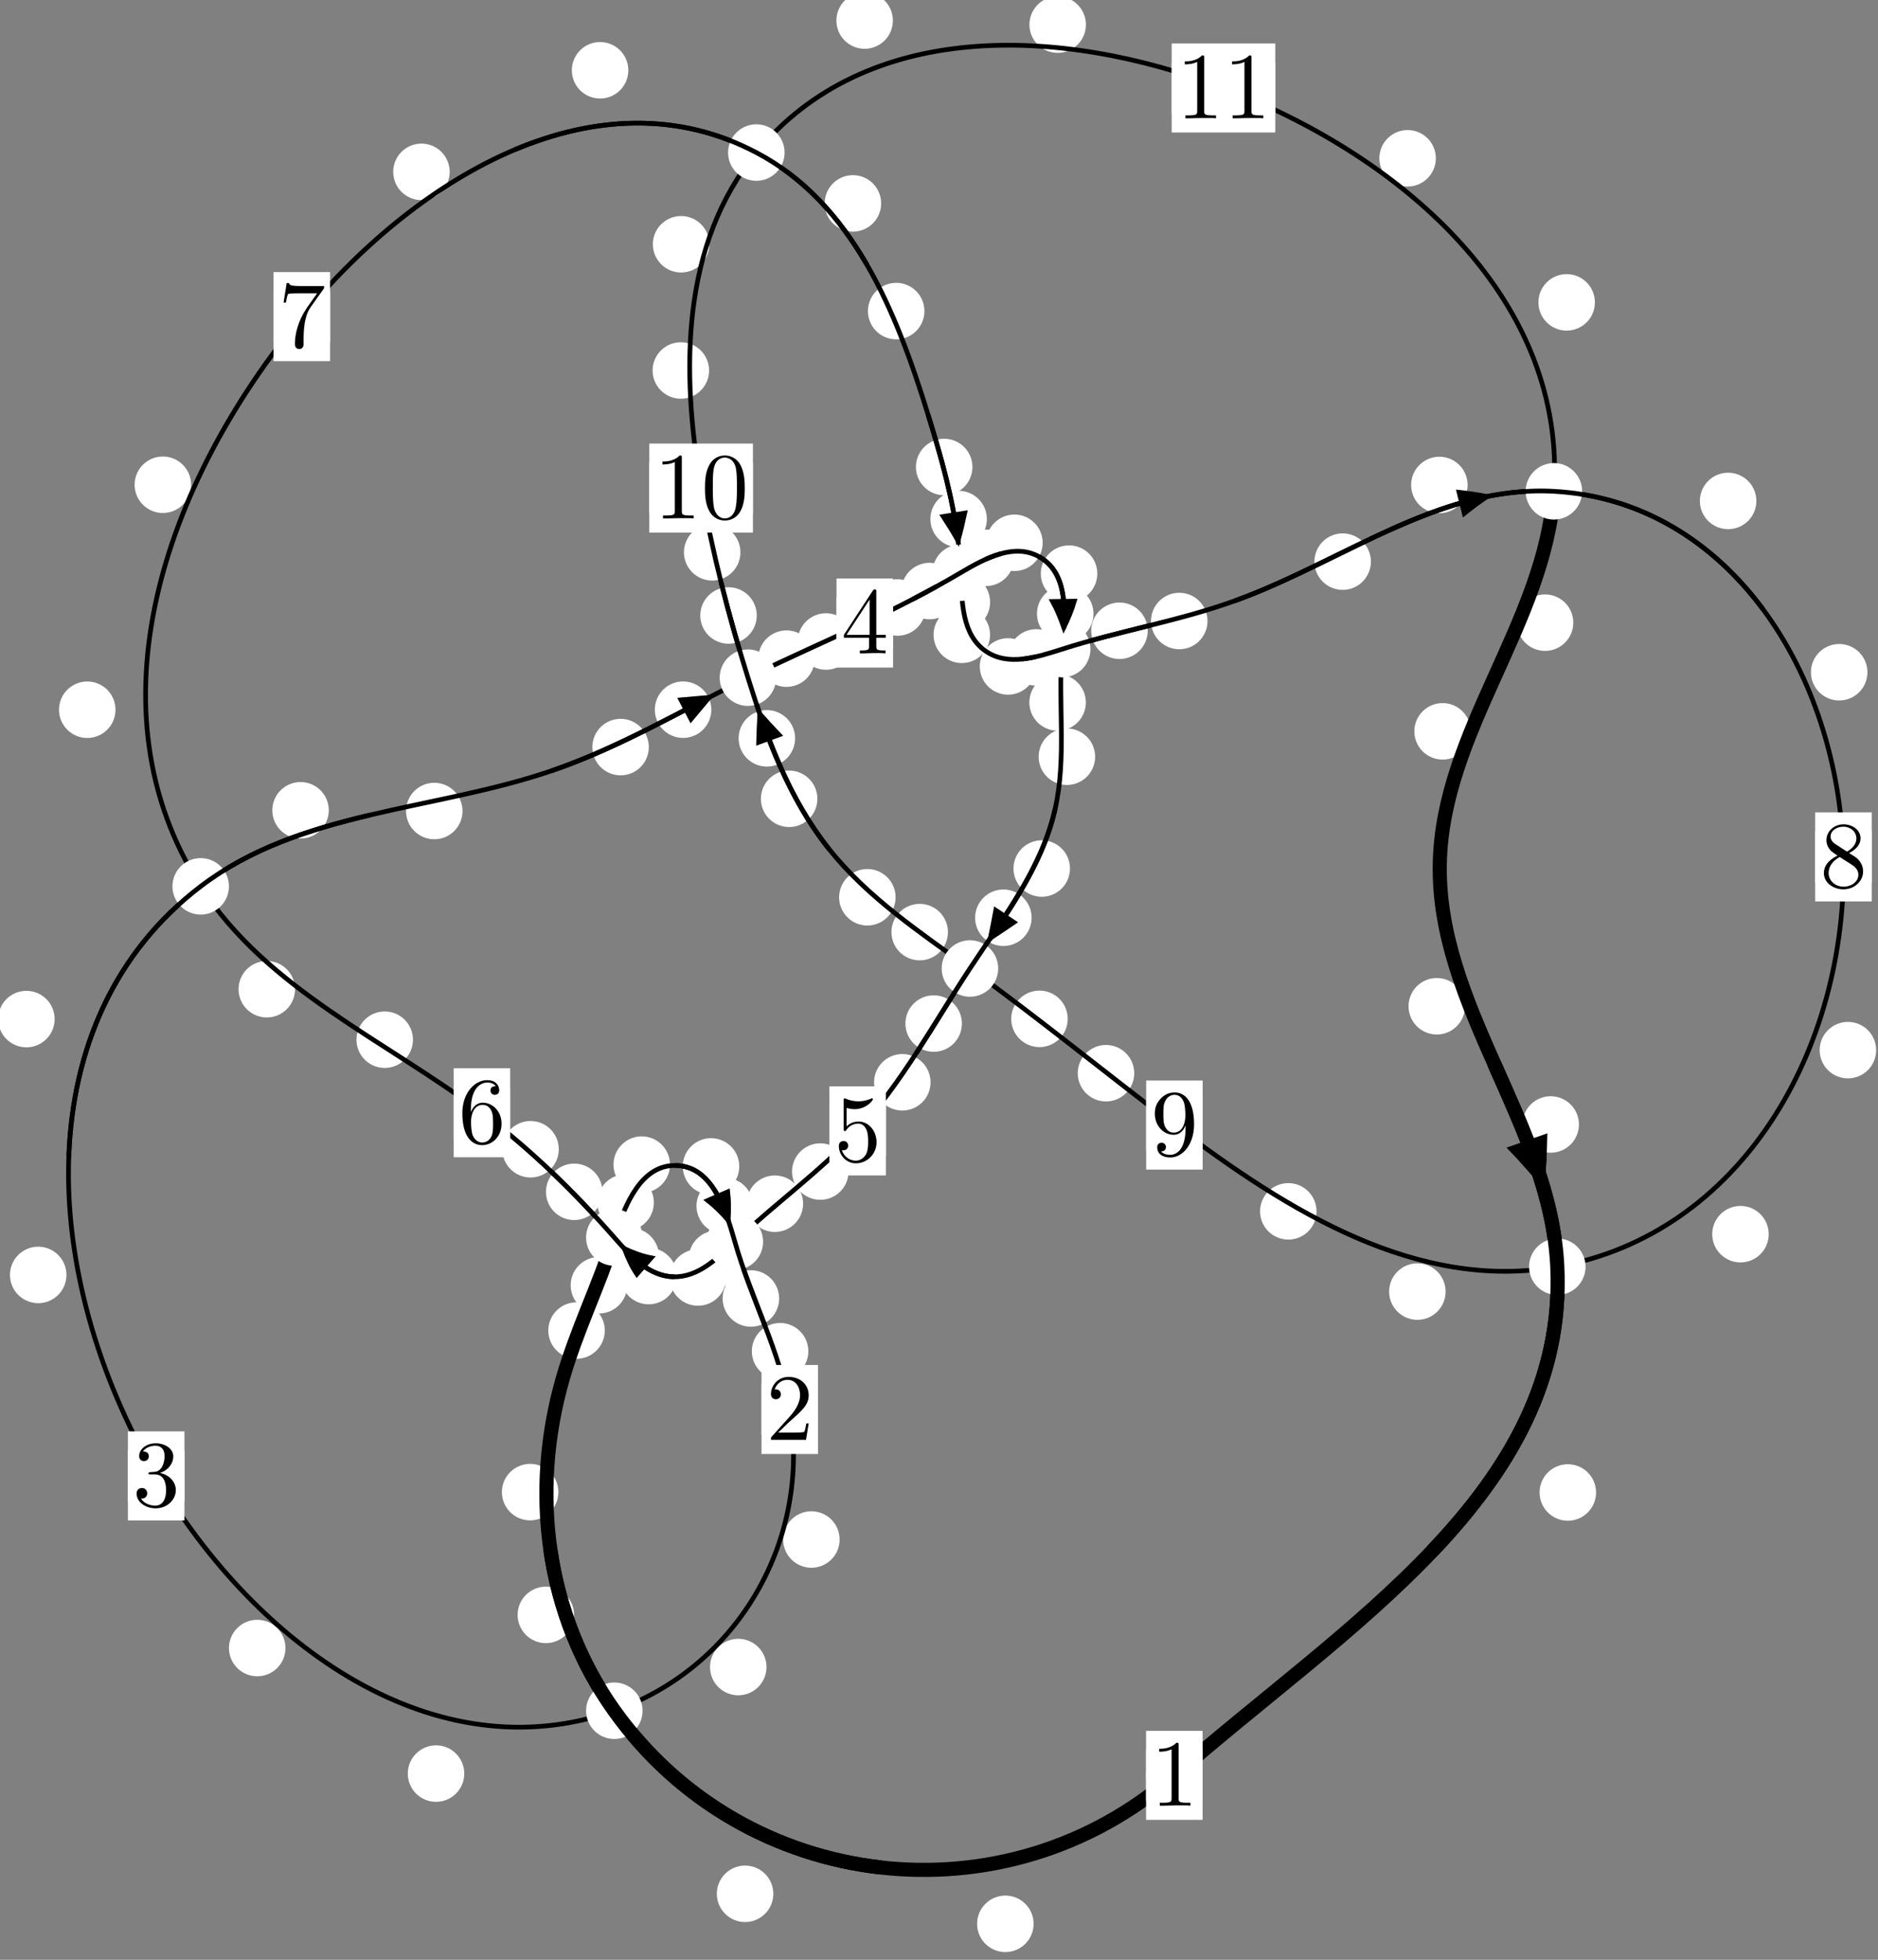 <?xml version="1.0"?>
<!-- Created by MetaPost 1.999 on 2021.07.05:2356 -->
<svg version="1.1" xmlns="http://www.w3.org/2000/svg" xmlns:xlink="http://www.w3.org/1999/xlink" width="198.708" height="207.348" viewBox="0 0 198.708 207.348">
<rect x="0" y="0" width="198.708" height="207.348" fill="#808080" stroke="none"/>
<!-- Original BoundingBox: -65.195007 -25.533768 133.513428 181.813782 -->
  <defs>
    <g transform="scale(0.01,0.01)" id="GLYPHcmr10_48">
      <path style="fill-rule: evenodd;" d="M460 -320C460 -400,455 -480,420 -554C374 -650,292 -666,250 -666C190 -666,117 -640,76 -547C44 -478,39 -400,39 -320C39 -245,43 -155,84 -79C127 2,200 22,249 22C303 22,379 1,423 -94C455 -163,460 -241,460 -320M249 -0C210 -0,151 -25,133 -121C122 -181,122 -273,122 -332C122 -396,122 -462,130 -516C149 -635,224 -644,249 -644C282 -644,348 -626,367 -527C377 -471,377 -395,377 -332C377 -257,377 -189,366 -125C351 -30,294 -0,249 -0"></path>
    </g>
    <g transform="scale(0.01,0.01)" id="GLYPHcmr10_49">
      <path style="fill-rule: evenodd;" d="M294 -640C294 -664,294 -666,271 -666C209 -602,121 -602,89 -602L89 -571C109 -571,168 -571,220 -597L220 -79C220 -43,217 -31,127 -31L95 -31L95 -0L257 -0L130 -3L217 -3L257 -3L297 -3L384 -3L419 -0L419 -31L387 -31C297 -31,294 -42,294 -79"></path>
    </g>
    <g transform="scale(0.01,0.01)" id="GLYPHcmr10_50">
      <path style="fill-rule: evenodd;" d="M127 -77L233 -180C389 -318,449 -372,449 -472C449 -586,359 -666,237 -666C124 -666,50 -574,50 -485C50 -429,100 -429,103 -429C120 -429,155 -441,155 -482C155 -508,137 -534,102 -534C94 -534,92 -534,89 -533C112 -598,166 -635,224 -635C315 -635,358 -554,358 -472C358 -392,308 -313,253 -251L61 -37C50 -26,50 -24,50 -0L421 -0L449 -174L424 -174C419 -144,412 -100,402 -85C395 -77,329 -77,307 -77"></path>
    </g>
    <g transform="scale(0.01,0.01)" id="GLYPHcmr10_51">
      <path style="fill-rule: evenodd;" d="M290 -352C372 -379,430 -449,430 -528C430 -610,342 -666,246 -666C145 -666,69 -606,69 -530C69 -497,91 -478,120 -478C151 -478,171 -500,171 -529C171 -579,124 -579,109 -579C140 -628,206 -641,242 -641C283 -641,338 -619,338 -529C338 -517,336 -459,310 -415C280 -367,246 -364,221 -363C213 -362,189 -360,182 -360C174 -359,167 -358,167 -348C167 -337,174 -337,191 -337L235 -337C317 -337,354 -269,354 -171C354 -35,285 -6,241 -6C198 -6,123 -23,88 -82C123 -77,154 -99,154 -137C154 -173,127 -193,98 -193C74 -193,42 -179,42 -135C42 -44,135 22,244 22C366 22,457 -69,457 -171C457 -253,394 -331,290 -352"></path>
    </g>
    <g transform="scale(0.01,0.01)" id="GLYPHcmr10_52">
      <path style="fill-rule: evenodd;" d="M294 -165L294 -78C294 -42,292 -31,218 -31L197 -31L197 -0L332 -0L238 -3L290 -3L332 -3L374 -3L427 -3L468 -0L468 -31L447 -31C373 -31,371 -42,371 -78L371 -165L471 -165L471 -196L371 -196L371 -651C371 -671,371 -677,355 -677C346 -677,343 -677,335 -665L28 -196L28 -165M300 -196L56 -196L300 -569"></path>
    </g>
    <g transform="scale(0.01,0.01)" id="GLYPHcmr10_53">
      <path style="fill-rule: evenodd;" d="M449 -201C449 -320,367 -420,259 -420C211 -420,168 -404,132 -369L132 -564C152 -558,185 -551,217 -551C340 -551,410 -642,410 -655C410 -661,407 -666,400 -666C399 -666,397 -666,392 -663C372 -654,323 -634,256 -634C216 -634,170 -641,123 -662C115 -665,113 -665,111 -665C101 -665,101 -657,101 -641L101 -345C101 -327,101 -319,115 -319C122 -319,124 -322,128 -328C139 -344,176 -398,257 -398C309 -398,334 -352,342 -334C358 -297,360 -258,360 -208C360 -173,360 -113,336 -71C312 -32,275 -6,229 -6C156 -6,99 -59,82 -118C85 -117,88 -116,99 -116C132 -116,149 -141,149 -165C149 -189,132 -214,99 -214C85 -214,50 -207,50 -161C50 -75,119 22,231 22C347 22,449 -74,449 -201"></path>
    </g>
    <g transform="scale(0.01,0.01)" id="GLYPHcmr10_54">
      <path style="fill-rule: evenodd;" d="M132 -328L132 -352C132 -605,256 -641,307 -641C331 -641,373 -635,395 -601C380 -601,340 -601,340 -556C340 -525,364 -510,386 -510C402 -510,432 -519,432 -558C432 -618,388 -666,305 -666C177 -666,42 -537,42 -316C42 -49,158 22,251 22C362 22,457 -72,457 -204C457 -331,368 -427,257 -427C189 -427,152 -376,132 -328M251 -6C188 -6,158 -66,152 -81C134 -128,134 -208,134 -226C134 -304,166 -404,256 -404C272 -404,318 -404,349 -342C367 -305,367 -254,367 -205C367 -157,367 -107,350 -71C320 -11,274 -6,251 -6"></path>
    </g>
    <g transform="scale(0.01,0.01)" id="GLYPHcmr10_55">
      <path style="fill-rule: evenodd;" d="M476 -609C485 -621,485 -623,485 -644L242 -644C120 -644,118 -657,114 -676L89 -676L56 -470L81 -470C84 -486,93 -549,106 -561C113 -567,191 -567,204 -567L411 -567C400 -551,321 -442,299 -409C209 -274,176 -135,176 -33C176 -23,176 22,222 22C268 22,268 -23,268 -33L268 -84C268 -139,271 -194,279 -248C283 -271,297 -357,341 -419"></path>
    </g>
    <g transform="scale(0.01,0.01)" id="GLYPHcmr10_56">
      <path style="fill-rule: evenodd;" d="M163 -457C117 -487,113 -521,113 -538C113 -599,178 -641,249 -641C322 -641,386 -589,386 -517C386 -460,347 -412,287 -377M309 -362C381 -399,430 -451,430 -517C430 -609,341 -666,250 -666C150 -666,69 -592,69 -499C69 -481,71 -436,113 -389C124 -377,161 -352,186 -335C128 -306,42 -250,42 -151C42 -45,144 22,249 22C362 22,457 -61,457 -168C457 -204,446 -249,408 -291C389 -312,373 -322,309 -362M209 -320L332 -242C360 -223,407 -193,407 -132C407 -58,332 -6,250 -6C164 -6,92 -68,92 -151C92 -209,124 -273,209 -320"></path>
    </g>
    <g transform="scale(0.01,0.01)" id="GLYPHcmr10_57">
      <path style="fill-rule: evenodd;" d="M367 -318L367 -286C367 -52,263 -6,205 -6C188 -6,134 -8,107 -42C151 -42,159 -71,159 -88C159 -119,135 -134,113 -134C97 -134,67 -125,67 -86C67 -19,121 22,206 22C335 22,457 -114,457 -329C457 -598,342 -666,253 -666C198 -666,149 -648,106 -603C65 -558,42 -516,42 -441C42 -316,130 -218,242 -218C303 -218,344 -260,367 -318M243 -241C227 -241,181 -241,150 -304C132 -341,132 -391,132 -440C132 -494,132 -541,153 -578C180 -628,218 -641,253 -641C299 -641,332 -607,349 -562C361 -530,365 -467,365 -421C365 -338,331 -241,243 -241"></path>
    </g>
  </defs>
  <path d="M109.363 203.545C109.363 202.752,109.048 201.992,108.487 201.432C107.927 200.871,107.167 200.556,106.374 200.556C105.581 200.556,104.821 200.871,104.261 201.432C103.7 201.992,103.385 202.752,103.385 203.545C103.385 204.338,103.7 205.098,104.261 205.658C104.821 206.219,105.581 206.534,106.374 206.534C107.167 206.534,107.927 206.219,108.487 205.658C109.048 205.098,109.363 204.338,109.363 203.545Z" style="fill: rgb(100%,100%,100%);stroke: none;"></path>
  <path d="M127.244 187.835C127.244 187.042,126.929 186.282,126.368 185.721C125.808 185.161,125.048 184.846,124.255 184.846C123.462 184.846,122.702 185.161,122.142 185.721C121.581 186.282,121.266 187.042,121.266 187.835C121.266 188.627,121.581 189.387,122.142 189.948C122.702 190.508,123.462 190.823,124.255 190.823C125.048 190.823,125.808 190.508,126.368 189.948C126.929 189.387,127.244 188.627,127.244 187.835Z" style="fill: rgb(100%,100%,100%);stroke: none;"></path>
  <path d="M60.745 170.86C60.745 170.067,60.431 169.307,59.87 168.746C59.31 168.186,58.549 167.871,57.757 167.871C56.964 167.871,56.204 168.186,55.643 168.746C55.083 169.307,54.768 170.067,54.768 170.86C54.768 171.652,55.083 172.412,55.643 172.973C56.204 173.533,56.964 173.848,57.757 173.848C58.549 173.848,59.31 173.533,59.87 172.973C60.431 172.412,60.745 171.652,60.745 170.86Z" style="fill: rgb(100%,100%,100%);stroke: none;"></path>
  <path d="M81.824 200.369C81.824 199.576,81.509 198.816,80.948 198.255C80.388 197.695,79.628 197.38,78.835 197.38C78.042 197.38,77.282 197.695,76.722 198.255C76.161 198.816,75.846 199.576,75.846 200.369C75.846 201.161,76.161 201.921,76.722 202.482C77.282 203.042,78.042 203.357,78.835 203.357C79.628 203.357,80.388 203.042,80.948 202.482C81.509 201.921,81.824 201.161,81.824 200.369Z" style="fill: rgb(100%,100%,100%);stroke: none;"></path>
  <path d="M63.993 140.772C63.993 139.98,63.678 139.22,63.117 138.659C62.557 138.099,61.797 137.784,61.004 137.784C60.211 137.784,59.451 138.099,58.891 138.659C58.33 139.22,58.015 139.98,58.015 140.772C58.015 141.565,58.33 142.325,58.891 142.886C59.451 143.446,60.211 143.761,61.004 143.761C61.797 143.761,62.557 143.446,63.117 142.886C63.678 142.325,63.993 141.565,63.993 140.772Z" style="fill: rgb(100%,100%,100%);stroke: none;"></path>
  <path d="M59.081 157.868C59.081 157.076,58.767 156.316,58.206 155.755C57.646 155.195,56.885 154.88,56.093 154.88C55.3 154.88,54.54 155.195,53.979 155.755C53.419 156.316,53.104 157.076,53.104 157.868C53.104 158.661,53.419 159.421,53.979 159.982C54.54 160.542,55.3 160.857,56.093 160.857C56.885 160.857,57.646 160.542,58.206 159.982C58.767 159.421,59.081 158.661,59.081 157.868Z" style="fill: rgb(100%,100%,100%);stroke: none;"></path>
  <path d="M69.184 127.232C69.184 126.439,68.869 125.679,68.308 125.118C67.748 124.558,66.988 124.243,66.195 124.243C65.402 124.243,64.642 124.558,64.082 125.118C63.521 125.679,63.206 126.439,63.206 127.232C63.206 128.024,63.521 128.785,64.082 129.345C64.642 129.905,65.402 130.22,66.195 130.22C66.988 130.22,67.748 129.905,68.308 129.345C68.869 128.785,69.184 128.024,69.184 127.232Z" style="fill: rgb(100%,100%,100%);stroke: none;"></path>
  <path d="M66.359 135.984C66.359 135.191,66.044 134.431,65.484 133.87C64.923 133.31,64.163 132.995,63.371 132.995C62.578 132.995,61.818 133.31,61.257 133.87C60.697 134.431,60.382 135.191,60.382 135.984C60.382 136.776,60.697 137.536,61.257 138.097C61.818 138.657,62.578 138.972,63.371 138.972C64.163 138.972,64.923 138.657,65.484 138.097C66.044 137.536,66.359 136.776,66.359 135.984Z" style="fill: rgb(100%,100%,100%);stroke: none;"></path>
  <path d="M78.221 123.409C78.221 122.616,77.906 121.856,77.346 121.296C76.785 120.735,76.025 120.42,75.232 120.42C74.44 120.42,73.68 120.735,73.119 121.296C72.559 121.856,72.244 122.616,72.244 123.409C72.244 124.202,72.559 124.962,73.119 125.522C73.68 126.083,74.44 126.398,75.232 126.398C76.025 126.398,76.785 126.083,77.346 125.522C77.906 124.962,78.221 124.202,78.221 123.409Z" style="fill: rgb(100%,100%,100%);stroke: none;"></path>
  <path d="M70.89 123.218C70.89 122.425,70.575 121.665,70.015 121.105C69.454 120.544,68.694 120.229,67.902 120.229C67.109 120.229,66.349 120.544,65.788 121.105C65.228 121.665,64.913 122.425,64.913 123.218C64.913 124.011,65.228 124.771,65.788 125.331C66.349 125.892,67.109 126.207,67.902 126.207C68.694 126.207,69.454 125.892,70.015 125.331C70.575 124.771,70.89 124.011,70.89 123.218Z" style="fill: rgb(100%,100%,100%);stroke: none;"></path>
  <path d="M82.441 137.382C82.441 136.59,82.126 135.83,81.565 135.269C81.005 134.709,80.244 134.394,79.452 134.394C78.659 134.394,77.899 134.709,77.338 135.269C76.778 135.83,76.463 136.59,76.463 137.382C76.463 138.175,76.778 138.935,77.338 139.496C77.899 140.056,78.659 140.371,79.452 140.371C80.244 140.371,81.005 140.056,81.565 139.496C82.126 138.935,82.441 138.175,82.441 137.382Z" style="fill: rgb(100%,100%,100%);stroke: none;"></path>
  <path d="M79.672 127.595C79.672 126.802,79.358 126.042,78.797 125.481C78.237 124.921,77.476 124.606,76.684 124.606C75.891 124.606,75.131 124.921,74.57 125.481C74.01 126.042,73.695 126.802,73.695 127.595C73.695 128.387,74.01 129.148,74.57 129.708C75.131 130.269,75.891 130.584,76.684 130.584C77.476 130.584,78.237 130.269,78.797 129.708C79.358 129.148,79.672 128.387,79.672 127.595Z" style="fill: rgb(100%,100%,100%);stroke: none;"></path>
  <path d="M88.84 162.884C88.84 162.092,88.525 161.331,87.965 160.771C87.404 160.21,86.644 159.895,85.852 159.895C85.059 159.895,84.299 160.21,83.738 160.771C83.178 161.331,82.863 162.092,82.863 162.884C82.863 163.677,83.178 164.437,83.738 164.998C84.299 165.558,85.059 165.873,85.852 165.873C86.644 165.873,87.404 165.558,87.965 164.998C88.525 164.437,88.84 163.677,88.84 162.884Z" style="fill: rgb(100%,100%,100%);stroke: none;"></path>
  <path d="M85.529 142.962C85.529 142.17,85.214 141.41,84.654 140.849C84.093 140.289,83.333 139.974,82.54 139.974C81.747 139.974,80.987 140.289,80.427 140.849C79.866 141.41,79.551 142.17,79.551 142.962C79.551 143.755,79.866 144.515,80.427 145.076C80.987 145.636,81.747 145.951,82.54 145.951C83.333 145.951,84.093 145.636,84.654 145.076C85.214 144.515,85.529 143.755,85.529 142.962Z" style="fill: rgb(100%,100%,100%);stroke: none;"></path>
  <path d="M49.124 187.649C49.124 186.856,48.809 186.096,48.249 185.536C47.688 184.975,46.928 184.66,46.136 184.66C45.343 184.66,44.583 184.975,44.022 185.536C43.462 186.096,43.147 186.856,43.147 187.649C43.147 188.442,43.462 189.202,44.022 189.762C44.583 190.323,45.343 190.638,46.136 190.638C46.928 190.638,47.688 190.323,48.249 189.762C48.809 189.202,49.124 188.442,49.124 187.649Z" style="fill: rgb(100%,100%,100%);stroke: none;"></path>
  <path d="M81.102 176.378C81.102 175.585,80.787 174.825,80.227 174.265C79.666 173.704,78.906 173.389,78.113 173.389C77.321 173.389,76.56 173.704,76 174.265C75.439 174.825,75.125 175.585,75.125 176.378C75.125 177.171,75.439 177.931,76 178.491C76.56 179.052,77.321 179.367,78.113 179.367C78.906 179.367,79.666 179.052,80.227 178.491C80.787 177.931,81.102 177.171,81.102 176.378Z" style="fill: rgb(100%,100%,100%);stroke: none;"></path>
  <path d="M7.031 134.89C7.031 134.097,6.716 133.337,6.156 132.777C5.596 132.216,4.835 131.901,4.043 131.901C3.25 131.901,2.49 132.216,1.929 132.777C1.369 133.337,1.054 134.097,1.054 134.89C1.054 135.683,1.369 136.443,1.929 137.003C2.49 137.564,3.25 137.879,4.043 137.879C4.835 137.879,5.596 137.564,6.156 137.003C6.716 136.443,7.031 135.683,7.031 134.89Z" style="fill: rgb(100%,100%,100%);stroke: none;"></path>
  <path d="M30.204 174.367C30.204 173.574,29.889 172.814,29.329 172.253C28.768 171.693,28.008 171.378,27.215 171.378C26.423 171.378,25.662 171.693,25.102 172.253C24.541 172.814,24.227 173.574,24.227 174.367C24.227 175.159,24.541 175.92,25.102 176.48C25.662 177.041,26.423 177.355,27.215 177.355C28.008 177.355,28.768 177.041,29.329 176.48C29.889 175.92,30.204 175.159,30.204 174.367Z" style="fill: rgb(100%,100%,100%);stroke: none;"></path>
  <path d="M34.789 85.731C34.789 84.938,34.474 84.178,33.914 83.618C33.353 83.057,32.593 82.742,31.801 82.742C31.008 82.742,30.248 83.057,29.687 83.618C29.127 84.178,28.812 84.938,28.812 85.731C28.812 86.524,29.127 87.284,29.687 87.844C30.248 88.405,31.008 88.72,31.801 88.72C32.593 88.72,33.353 88.405,33.914 87.844C34.474 87.284,34.789 86.524,34.789 85.731Z" style="fill: rgb(100%,100%,100%);stroke: none;"></path>
  <path d="M5.782 107.821C5.782 107.029,5.468 106.268,4.907 105.708C4.347 105.147,3.586 104.833,2.794 104.833C2.001 104.833,1.241 105.147,0.68 105.708C0.12 106.268,-0.195 107.029,-0.195 107.821C-0.195 108.614,0.12 109.374,0.68 109.935C1.241 110.495,2.001 110.81,2.794 110.81C3.586 110.81,4.347 110.495,4.907 109.935C5.468 109.374,5.782 108.614,5.782 107.821Z" style="fill: rgb(100%,100%,100%);stroke: none;"></path>
  <path d="M68.652 79.044C68.652 78.251,68.337 77.491,67.777 76.93C67.216 76.37,66.456 76.055,65.663 76.055C64.871 76.055,64.11 76.37,63.55 76.93C62.99 77.491,62.675 78.251,62.675 79.044C62.675 79.836,62.99 80.597,63.55 81.157C64.11 81.718,64.871 82.033,65.663 82.033C66.456 82.033,67.216 81.718,67.777 81.157C68.337 80.597,68.652 79.836,68.652 79.044Z" style="fill: rgb(100%,100%,100%);stroke: none;"></path>
  <path d="M48.939 85.808C48.939 85.016,48.624 84.256,48.063 83.695C47.503 83.135,46.743 82.82,45.95 82.82C45.157 82.82,44.397 83.135,43.837 83.695C43.276 84.256,42.961 85.016,42.961 85.808C42.961 86.601,43.276 87.361,43.837 87.922C44.397 88.482,45.157 88.797,45.95 88.797C46.743 88.797,47.503 88.482,48.063 87.922C48.624 87.361,48.939 86.601,48.939 85.808Z" style="fill: rgb(100%,100%,100%);stroke: none;"></path>
  <path d="M86.206 69.686C86.206 68.893,85.891 68.133,85.331 67.573C84.77 67.012,84.01 66.697,83.217 66.697C82.425 66.697,81.665 67.012,81.104 67.573C80.544 68.133,80.229 68.893,80.229 69.686C80.229 70.479,80.544 71.239,81.104 71.799C81.665 72.36,82.425 72.675,83.217 72.675C84.01 72.675,84.77 72.36,85.331 71.799C85.891 71.239,86.206 70.479,86.206 69.686Z" style="fill: rgb(100%,100%,100%);stroke: none;"></path>
  <path d="M75.263 75.087C75.263 74.295,74.948 73.534,74.388 72.974C73.827 72.413,73.067 72.098,72.274 72.098C71.482 72.098,70.721 72.413,70.161 72.974C69.6 73.534,69.286 74.295,69.286 75.087C69.286 75.88,69.6 76.64,70.161 77.201C70.721 77.761,71.482 78.076,72.274 78.076C73.067 78.076,73.827 77.761,74.388 77.201C74.948 76.64,75.263 75.88,75.263 75.087Z" style="fill: rgb(100%,100%,100%);stroke: none;"></path>
  <path d="M97.942 64.276C97.942 63.483,97.627 62.723,97.066 62.162C96.506 61.602,95.746 61.287,94.953 61.287C94.16 61.287,93.4 61.602,92.84 62.162C92.279 62.723,91.964 63.483,91.964 64.276C91.964 65.068,92.279 65.829,92.84 66.389C93.4 66.95,94.16 67.265,94.953 67.265C95.746 67.265,96.506 66.95,97.066 66.389C97.627 65.829,97.942 65.068,97.942 64.276Z" style="fill: rgb(100%,100%,100%);stroke: none;"></path>
  <path d="M90.381 67.872C90.381 67.079,90.066 66.319,89.505 65.759C88.945 65.198,88.185 64.883,87.392 64.883C86.599 64.883,85.839 65.198,85.279 65.759C84.718 66.319,84.403 67.079,84.403 67.872C84.403 68.665,84.718 69.425,85.279 69.985C85.839 70.546,86.599 70.861,87.392 70.861C88.185 70.861,88.945 70.546,89.505 69.985C90.066 69.425,90.381 68.665,90.381 67.872Z" style="fill: rgb(100%,100%,100%);stroke: none;"></path>
  <path d="M107.302 59.019C107.302 58.226,106.987 57.466,106.426 56.905C105.866 56.345,105.106 56.03,104.313 56.03C103.52 56.03,102.76 56.345,102.2 56.905C101.639 57.466,101.324 58.226,101.324 59.019C101.324 59.811,101.639 60.571,102.2 61.132C102.76 61.692,103.52 62.007,104.313 62.007C105.106 62.007,105.866 61.692,106.426 61.132C106.987 60.571,107.302 59.811,107.302 59.019Z" style="fill: rgb(100%,100%,100%);stroke: none;"></path>
  <path d="M101.348 62.535C101.348 61.742,101.033 60.982,100.473 60.422C99.912 59.861,99.152 59.546,98.36 59.546C97.567 59.546,96.807 59.861,96.246 60.422C95.686 60.982,95.371 61.742,95.371 62.535C95.371 63.328,95.686 64.088,96.246 64.648C96.807 65.209,97.567 65.524,98.36 65.524C99.152 65.524,99.912 65.209,100.473 64.648C101.033 64.088,101.348 63.328,101.348 62.535Z" style="fill: rgb(100%,100%,100%);stroke: none;"></path>
  <path d="M116.104 60.691C116.104 59.899,115.789 59.138,115.228 58.578C114.668 58.018,113.907 57.703,113.115 57.703C112.322 57.703,111.562 58.018,111.001 58.578C110.441 59.138,110.126 59.899,110.126 60.691C110.126 61.484,110.441 62.244,111.001 62.805C111.562 63.365,112.322 63.68,113.115 63.68C113.907 63.68,114.668 63.365,115.228 62.805C115.789 62.244,116.104 61.484,116.104 60.691Z" style="fill: rgb(100%,100%,100%);stroke: none;"></path>
  <path d="M110.323 57.428C110.323 56.636,110.008 55.876,109.447 55.315C108.887 54.755,108.127 54.44,107.334 54.44C106.541 54.44,105.781 54.755,105.221 55.315C104.66 55.876,104.345 56.636,104.345 57.428C104.345 58.221,104.66 58.981,105.221 59.542C105.781 60.102,106.541 60.417,107.334 60.417C108.127 60.417,108.887 60.102,109.447 59.542C110.008 58.981,110.323 58.221,110.323 57.428Z" style="fill: rgb(100%,100%,100%);stroke: none;"></path>
  <path d="M114.892 74.322C114.892 73.529,114.577 72.769,114.017 72.209C113.456 71.648,112.696 71.333,111.904 71.333C111.111 71.333,110.351 71.648,109.79 72.209C109.23 72.769,108.915 73.529,108.915 74.322C108.915 75.115,109.23 75.875,109.79 76.435C110.351 76.996,111.111 77.311,111.904 77.311C112.696 77.311,113.456 76.996,114.017 76.435C114.577 75.875,114.892 75.115,114.892 74.322Z" style="fill: rgb(100%,100%,100%);stroke: none;"></path>
  <path d="M115.7 64.93C115.7 64.137,115.385 63.377,114.824 62.817C114.264 62.256,113.504 61.941,112.711 61.941C111.918 61.941,111.158 62.256,110.598 62.817C110.037 63.377,109.722 64.137,109.722 64.93C109.722 65.723,110.037 66.483,110.598 67.043C111.158 67.604,111.918 67.919,112.711 67.919C113.504 67.919,114.264 67.604,114.824 67.043C115.385 66.483,115.7 65.723,115.7 64.93Z" style="fill: rgb(100%,100%,100%);stroke: none;"></path>
  <path d="M113.213 91.892C113.213 91.099,112.898 90.339,112.337 89.778C111.777 89.218,111.017 88.903,110.224 88.903C109.431 88.903,108.671 89.218,108.111 89.778C107.55 90.339,107.235 91.099,107.235 91.892C107.235 92.684,107.55 93.445,108.111 94.005C108.671 94.565,109.431 94.88,110.224 94.88C111.017 94.88,111.777 94.565,112.337 94.005C112.898 93.445,113.213 92.684,113.213 91.892Z" style="fill: rgb(100%,100%,100%);stroke: none;"></path>
  <path d="M115.874 80.063C115.874 79.271,115.559 78.51,114.999 77.95C114.438 77.39,113.678 77.075,112.885 77.075C112.093 77.075,111.332 77.39,110.772 77.95C110.211 78.51,109.897 79.271,109.897 80.063C109.897 80.856,110.211 81.616,110.772 82.177C111.332 82.737,112.093 83.052,112.885 83.052C113.678 83.052,114.438 82.737,114.999 82.177C115.559 81.616,115.874 80.856,115.874 80.063Z" style="fill: rgb(100%,100%,100%);stroke: none;"></path>
  <path d="M101.777 108.295C101.777 107.502,101.462 106.742,100.902 106.182C100.341 105.621,99.581 105.306,98.788 105.306C97.996 105.306,97.236 105.621,96.675 106.182C96.115 106.742,95.8 107.502,95.8 108.295C95.8 109.088,96.115 109.848,96.675 110.408C97.236 110.969,97.996 111.284,98.788 111.284C99.581 111.284,100.341 110.969,100.902 110.408C101.462 109.848,101.777 109.088,101.777 108.295Z" style="fill: rgb(100%,100%,100%);stroke: none;"></path>
  <path d="M109.154 97.099C109.154 96.306,108.839 95.546,108.278 94.986C107.718 94.425,106.958 94.11,106.165 94.11C105.372 94.11,104.612 94.425,104.052 94.986C103.491 95.546,103.176 96.306,103.176 97.099C103.176 97.892,103.491 98.652,104.052 99.212C104.612 99.773,105.372 100.088,106.165 100.088C106.958 100.088,107.718 99.773,108.278 99.212C108.839 98.652,109.154 97.892,109.154 97.099Z" style="fill: rgb(100%,100%,100%);stroke: none;"></path>
  <path d="M89.782 123.954C89.782 123.161,89.467 122.401,88.907 121.84C88.346 121.28,87.586 120.965,86.794 120.965C86.001 120.965,85.241 121.28,84.68 121.84C84.12 122.401,83.805 123.161,83.805 123.954C83.805 124.746,84.12 125.507,84.68 126.067C85.241 126.628,86.001 126.943,86.794 126.943C87.586 126.943,88.346 126.628,88.907 126.067C89.467 125.507,89.782 124.746,89.782 123.954Z" style="fill: rgb(100%,100%,100%);stroke: none;"></path>
  <path d="M98.461 114.509C98.461 113.716,98.146 112.956,97.585 112.396C97.025 111.835,96.265 111.52,95.472 111.52C94.679 111.52,93.919 111.835,93.359 112.396C92.798 112.956,92.483 113.716,92.483 114.509C92.483 115.302,92.798 116.062,93.359 116.622C93.919 117.183,94.679 117.498,95.472 117.498C96.265 117.498,97.025 117.183,97.585 116.622C98.146 116.062,98.461 115.302,98.461 114.509Z" style="fill: rgb(100%,100%,100%);stroke: none;"></path>
  <path d="M78.847 133.179C78.847 132.387,78.532 131.627,77.971 131.066C77.411 130.506,76.651 130.191,75.858 130.191C75.065 130.191,74.305 130.506,73.745 131.066C73.184 131.627,72.869 132.387,72.869 133.179C72.869 133.972,73.184 134.732,73.745 135.293C74.305 135.853,75.065 136.168,75.858 136.168C76.651 136.168,77.411 135.853,77.971 135.293C78.532 134.732,78.847 133.972,78.847 133.179Z" style="fill: rgb(100%,100%,100%);stroke: none;"></path>
  <path d="M84.975 127.354C84.975 126.562,84.66 125.802,84.099 125.241C83.539 124.681,82.778 124.366,81.986 124.366C81.193 124.366,80.433 124.681,79.872 125.241C79.312 125.802,78.997 126.562,78.997 127.354C78.997 128.147,79.312 128.907,79.872 129.468C80.433 130.028,81.193 130.343,81.986 130.343C82.778 130.343,83.539 130.028,84.099 129.468C84.66 128.907,84.975 128.147,84.975 127.354Z" style="fill: rgb(100%,100%,100%);stroke: none;"></path>
  <path d="M71.618 135.01C71.618 134.217,71.304 133.457,70.743 132.897C70.183 132.336,69.422 132.021,68.63 132.021C67.837 132.021,67.077 132.336,66.516 132.897C65.956 133.457,65.641 134.217,65.641 135.01C65.641 135.803,65.956 136.563,66.516 137.123C67.077 137.684,67.837 137.999,68.63 137.999C69.422 137.999,70.183 137.684,70.743 137.123C71.304 136.563,71.618 135.803,71.618 135.01Z" style="fill: rgb(100%,100%,100%);stroke: none;"></path>
  <path d="M76.839 135.161C76.839 134.369,76.524 133.609,75.964 133.048C75.403 132.488,74.643 132.173,73.85 132.173C73.058 132.173,72.297 132.488,71.737 133.048C71.176 133.609,70.861 134.369,70.861 135.161C70.861 135.954,71.176 136.714,71.737 137.275C72.297 137.835,73.058 138.15,73.85 138.15C74.643 138.15,75.403 137.835,75.964 137.275C76.524 136.714,76.839 135.954,76.839 135.161Z" style="fill: rgb(100%,100%,100%);stroke: none;"></path>
  <path d="M63.745 126.098C63.745 125.306,63.43 124.546,62.87 123.985C62.309 123.425,61.549 123.11,60.756 123.11C59.964 123.11,59.203 123.425,58.643 123.985C58.083 124.546,57.768 125.306,57.768 126.098C57.768 126.891,58.083 127.651,58.643 128.212C59.203 128.772,59.964 129.087,60.756 129.087C61.549 129.087,62.309 128.772,62.87 128.212C63.43 127.651,63.745 126.891,63.745 126.098Z" style="fill: rgb(100%,100%,100%);stroke: none;"></path>
  <path d="M69.722 132.909C69.722 132.117,69.407 131.357,68.846 130.796C68.286 130.236,67.526 129.921,66.733 129.921C65.94 129.921,65.18 130.236,64.62 130.796C64.059 131.357,63.744 132.117,63.744 132.909C63.744 133.702,64.059 134.462,64.62 135.023C65.18 135.583,65.94 135.898,66.733 135.898C67.526 135.898,68.286 135.583,68.846 135.023C69.407 134.462,69.722 133.702,69.722 132.909Z" style="fill: rgb(100%,100%,100%);stroke: none;"></path>
  <path d="M43.695 110.003C43.695 109.21,43.38 108.45,42.82 107.89C42.259 107.329,41.499 107.014,40.706 107.014C39.914 107.014,39.154 107.329,38.593 107.89C38.033 108.45,37.718 109.21,37.718 110.003C37.718 110.796,38.033 111.556,38.593 112.116C39.154 112.677,39.914 112.992,40.706 112.992C41.499 112.992,42.259 112.677,42.82 112.116C43.38 111.556,43.695 110.796,43.695 110.003Z" style="fill: rgb(100%,100%,100%);stroke: none;"></path>
  <path d="M59.125 121.594C59.125 120.801,58.81 120.041,58.249 119.481C57.689 118.92,56.929 118.605,56.136 118.605C55.343 118.605,54.583 118.92,54.023 119.481C53.462 120.041,53.147 120.801,53.147 121.594C53.147 122.387,53.462 123.147,54.023 123.707C54.583 124.268,55.343 124.583,56.136 124.583C56.929 124.583,57.689 124.268,58.249 123.707C58.81 123.147,59.125 122.387,59.125 121.594Z" style="fill: rgb(100%,100%,100%);stroke: none;"></path>
  <path d="M12.22 75.092C12.22 74.299,11.905 73.539,11.344 72.978C10.784 72.418,10.024 72.103,9.231 72.103C8.438 72.103,7.678 72.418,7.118 72.978C6.557 73.539,6.242 74.299,6.242 75.092C6.242 75.884,6.557 76.645,7.118 77.205C7.678 77.766,8.438 78.081,9.231 78.081C10.024 78.081,10.784 77.766,11.344 77.205C11.905 76.645,12.22 75.884,12.22 75.092Z" style="fill: rgb(100%,100%,100%);stroke: none;"></path>
  <path d="M31.217 104.662C31.217 103.869,30.902 103.109,30.342 102.548C29.781 101.988,29.021 101.673,28.228 101.673C27.436 101.673,26.676 101.988,26.115 102.548C25.555 103.109,25.24 103.869,25.24 104.662C25.24 105.454,25.555 106.214,26.115 106.775C26.676 107.335,27.436 107.65,28.228 107.65C29.021 107.65,29.781 107.335,30.342 106.775C30.902 106.214,31.217 105.454,31.217 104.662Z" style="fill: rgb(100%,100%,100%);stroke: none;"></path>
  <path d="M47.581 18.183C47.581 17.39,47.266 16.63,46.706 16.07C46.145 15.509,45.385 15.194,44.592 15.194C43.8 15.194,43.039 15.509,42.479 16.07C41.918 16.63,41.604 17.39,41.604 18.183C41.604 18.976,41.918 19.736,42.479 20.296C43.039 20.857,43.8 21.172,44.592 21.172C45.385 21.172,46.145 20.857,46.706 20.296C47.266 19.736,47.581 18.976,47.581 18.183Z" style="fill: rgb(100%,100%,100%);stroke: none;"></path>
  <path d="M20.22 51.288C20.22 50.495,19.905 49.735,19.345 49.174C18.784 48.614,18.024 48.299,17.232 48.299C16.439 48.299,15.679 48.614,15.118 49.174C14.558 49.735,14.243 50.495,14.243 51.288C14.243 52.08,14.558 52.841,15.118 53.401C15.679 53.962,16.439 54.276,17.232 54.276C18.024 54.276,18.784 53.962,19.345 53.401C19.905 52.841,20.22 52.08,20.22 51.288Z" style="fill: rgb(100%,100%,100%);stroke: none;"></path>
  <path d="M93.233 21.52C93.233 20.727,92.918 19.967,92.358 19.407C91.797 18.846,91.037 18.531,90.244 18.531C89.452 18.531,88.692 18.846,88.131 19.407C87.571 19.967,87.256 20.727,87.256 21.52C87.256 22.313,87.571 23.073,88.131 23.633C88.692 24.194,89.452 24.509,90.244 24.509C91.037 24.509,91.797 24.194,92.358 23.633C92.918 23.073,93.233 22.313,93.233 21.52Z" style="fill: rgb(100%,100%,100%);stroke: none;"></path>
  <path d="M66.482 7.438C66.482 6.645,66.167 5.885,65.607 5.324C65.046 4.764,64.286 4.449,63.493 4.449C62.701 4.449,61.94 4.764,61.38 5.324C60.819 5.885,60.505 6.645,60.505 7.438C60.505 8.23,60.819 8.99,61.38 9.551C61.94 10.111,62.701 10.426,63.493 10.426C64.286 10.426,65.046 10.111,65.607 9.551C66.167 8.99,66.482 8.23,66.482 7.438Z" style="fill: rgb(100%,100%,100%);stroke: none;"></path>
  <path d="M102.892 49.41C102.892 48.617,102.577 47.857,102.016 47.297C101.456 46.736,100.696 46.421,99.903 46.421C99.11 46.421,98.35 46.736,97.79 47.297C97.229 47.857,96.914 48.617,96.914 49.41C96.914 50.203,97.229 50.963,97.79 51.523C98.35 52.084,99.11 52.399,99.903 52.399C100.696 52.399,101.456 52.084,102.016 51.523C102.577 50.963,102.892 50.203,102.892 49.41Z" style="fill: rgb(100%,100%,100%);stroke: none;"></path>
  <path d="M97.812 32.914C97.812 32.121,97.497 31.361,96.937 30.801C96.376 30.24,95.616 29.925,94.823 29.925C94.031 29.925,93.27 30.24,92.71 30.801C92.149 31.361,91.834 32.121,91.834 32.914C91.834 33.707,92.149 34.467,92.71 35.027C93.27 35.588,94.031 35.903,94.823 35.903C95.616 35.903,96.376 35.588,96.937 35.027C97.497 34.467,97.812 33.707,97.812 32.914Z" style="fill: rgb(100%,100%,100%);stroke: none;"></path>
  <path d="M104.762 63.708C104.762 62.916,104.447 62.155,103.887 61.595C103.326 61.034,102.566 60.719,101.773 60.719C100.981 60.719,100.22 61.034,99.66 61.595C99.1 62.155,98.785 62.916,98.785 63.708C98.785 64.501,99.1 65.261,99.66 65.822C100.22 66.382,100.981 66.697,101.773 66.697C102.566 66.697,103.326 66.382,103.887 65.822C104.447 65.261,104.762 64.501,104.762 63.708Z" style="fill: rgb(100%,100%,100%);stroke: none;"></path>
  <path d="M104.419 54.916C104.419 54.124,104.104 53.364,103.544 52.803C102.983 52.243,102.223 51.928,101.43 51.928C100.638 51.928,99.878 52.243,99.317 52.803C98.757 53.364,98.442 54.124,98.442 54.916C98.442 55.709,98.757 56.469,99.317 57.03C99.878 57.59,100.638 57.905,101.43 57.905C102.223 57.905,102.983 57.59,103.544 57.03C104.104 56.469,104.419 55.709,104.419 54.916Z" style="fill: rgb(100%,100%,100%);stroke: none;"></path>
  <path d="M109.648 70.51C109.648 69.717,109.333 68.957,108.773 68.397C108.212 67.836,107.452 67.521,106.659 67.521C105.867 67.521,105.106 67.836,104.546 68.397C103.985 68.957,103.67 69.717,103.67 70.51C103.67 71.303,103.985 72.063,104.546 72.623C105.106 73.184,105.867 73.499,106.659 73.499C107.452 73.499,108.212 73.184,108.773 72.623C109.333 72.063,109.648 71.303,109.648 70.51Z" style="fill: rgb(100%,100%,100%);stroke: none;"></path>
  <path d="M104.757 67.165C104.757 66.373,104.442 65.612,103.881 65.052C103.321 64.491,102.56 64.177,101.768 64.177C100.975 64.177,100.215 64.491,99.654 65.052C99.094 65.612,98.779 66.373,98.779 67.165C98.779 67.958,99.094 68.718,99.654 69.279C100.215 69.839,100.975 70.154,101.768 70.154C102.56 70.154,103.321 69.839,103.881 69.279C104.442 68.718,104.757 67.958,104.757 67.165Z" style="fill: rgb(100%,100%,100%);stroke: none;"></path>
  <path d="M121.438 66.736C121.438 65.944,121.123 65.183,120.562 64.623C120.002 64.062,119.242 63.748,118.449 63.748C117.656 63.748,116.896 64.062,116.336 64.623C115.775 65.183,115.46 65.944,115.46 66.736C115.46 67.529,115.775 68.289,116.336 68.85C116.896 69.41,117.656 69.725,118.449 69.725C119.242 69.725,120.002 69.41,120.562 68.85C121.123 68.289,121.438 67.529,121.438 66.736Z" style="fill: rgb(100%,100%,100%);stroke: none;"></path>
  <path d="M112.642 69.557C112.642 68.764,112.327 68.004,111.767 67.443C111.206 66.883,110.446 66.568,109.654 66.568C108.861 66.568,108.101 66.883,107.54 67.443C106.98 68.004,106.665 68.764,106.665 69.557C106.665 70.349,106.98 71.109,107.54 71.67C108.101 72.23,108.861 72.545,109.654 72.545C110.446 72.545,111.206 72.23,111.767 71.67C112.327 71.109,112.642 70.349,112.642 69.557Z" style="fill: rgb(100%,100%,100%);stroke: none;"></path>
  <path d="M145.054 59.421C145.054 58.628,144.739 57.868,144.178 57.308C143.618 56.747,142.857 56.432,142.065 56.432C141.272 56.432,140.512 56.747,139.951 57.308C139.391 57.868,139.076 58.628,139.076 59.421C139.076 60.214,139.391 60.974,139.951 61.534C140.512 62.095,141.272 62.41,142.065 62.41C142.857 62.41,143.618 62.095,144.178 61.534C144.739 60.974,145.054 60.214,145.054 59.421Z" style="fill: rgb(100%,100%,100%);stroke: none;"></path>
  <path d="M127.765 65.704C127.765 64.911,127.45 64.151,126.889 63.59C126.329 63.03,125.569 62.715,124.776 62.715C123.983 62.715,123.223 63.03,122.663 63.59C122.102 64.151,121.787 64.911,121.787 65.704C121.787 66.496,122.102 67.257,122.663 67.817C123.223 68.378,123.983 68.692,124.776 68.692C125.569 68.692,126.329 68.378,126.889 67.817C127.45 67.257,127.765 66.496,127.765 65.704Z" style="fill: rgb(100%,100%,100%);stroke: none;"></path>
  <path d="M185.839 53.001C185.839 52.209,185.524 51.448,184.963 50.888C184.403 50.328,183.643 50.013,182.85 50.013C182.057 50.013,181.297 50.328,180.737 50.888C180.176 51.448,179.861 52.209,179.861 53.001C179.861 53.794,180.176 54.554,180.737 55.115C181.297 55.675,182.057 55.99,182.85 55.99C183.643 55.99,184.403 55.675,184.963 55.115C185.524 54.554,185.839 53.794,185.839 53.001Z" style="fill: rgb(100%,100%,100%);stroke: none;"></path>
  <path d="M155.285 51.313C155.285 50.52,154.97 49.76,154.41 49.199C153.849 48.639,153.089 48.324,152.296 48.324C151.504 48.324,150.744 48.639,150.183 49.199C149.623 49.76,149.308 50.52,149.308 51.313C149.308 52.105,149.623 52.866,150.183 53.426C150.744 53.986,151.504 54.301,152.296 54.301C153.089 54.301,153.849 53.986,154.41 53.426C154.97 52.866,155.285 52.105,155.285 51.313Z" style="fill: rgb(100%,100%,100%);stroke: none;"></path>
  <path d="M198.513 111.107C198.513 110.315,198.198 109.554,197.638 108.994C197.078 108.433,196.317 108.119,195.525 108.119C194.732 108.119,193.972 108.433,193.411 108.994C192.851 109.554,192.536 110.315,192.536 111.107C192.536 111.9,192.851 112.66,193.411 113.221C193.972 113.781,194.732 114.096,195.525 114.096C196.317 114.096,197.078 113.781,197.638 113.221C198.198 112.66,198.513 111.9,198.513 111.107Z" style="fill: rgb(100%,100%,100%);stroke: none;"></path>
  <path d="M197.59 71.125C197.59 70.332,197.275 69.572,196.714 69.011C196.154 68.451,195.394 68.136,194.601 68.136C193.808 68.136,193.048 68.451,192.488 69.011C191.927 69.572,191.612 70.332,191.612 71.125C191.612 71.917,191.927 72.677,192.488 73.238C193.048 73.798,193.808 74.113,194.601 74.113C195.394 74.113,196.154 73.798,196.714 73.238C197.275 72.677,197.59 71.917,197.59 71.125Z" style="fill: rgb(100%,100%,100%);stroke: none;"></path>
  <path d="M152.958 136.654C152.958 135.861,152.643 135.101,152.083 134.54C151.522 133.98,150.762 133.665,149.969 133.665C149.177 133.665,148.416 133.98,147.856 134.54C147.295 135.101,146.98 135.861,146.98 136.654C146.98 137.446,147.295 138.206,147.856 138.767C148.416 139.327,149.177 139.642,149.969 139.642C150.762 139.642,151.522 139.327,152.083 138.767C152.643 138.206,152.958 137.446,152.958 136.654Z" style="fill: rgb(100%,100%,100%);stroke: none;"></path>
  <path d="M187.144 130.58C187.144 129.787,186.83 129.027,186.269 128.467C185.709 127.906,184.948 127.591,184.156 127.591C183.363 127.591,182.603 127.906,182.042 128.467C181.482 129.027,181.167 129.787,181.167 130.58C181.167 131.373,181.482 132.133,182.042 132.693C182.603 133.254,183.363 133.569,184.156 133.569C184.948 133.569,185.709 133.254,186.269 132.693C186.83 132.133,187.144 131.373,187.144 130.58Z" style="fill: rgb(100%,100%,100%);stroke: none;"></path>
  <path d="M120.013 113.548C120.013 112.755,119.698 111.995,119.137 111.435C118.577 110.874,117.816 110.559,117.024 110.559C116.231 110.559,115.471 110.874,114.91 111.435C114.35 111.995,114.035 112.755,114.035 113.548C114.035 114.341,114.35 115.101,114.91 115.661C115.471 116.222,116.231 116.537,117.024 116.537C117.816 116.537,118.577 116.222,119.137 115.661C119.698 115.101,120.013 114.341,120.013 113.548Z" style="fill: rgb(100%,100%,100%);stroke: none;"></path>
  <path d="M139.301 128.163C139.301 127.371,138.986 126.611,138.426 126.05C137.865 125.49,137.105 125.175,136.313 125.175C135.52 125.175,134.76 125.49,134.199 126.05C133.639 126.611,133.324 127.371,133.324 128.163C133.324 128.956,133.639 129.716,134.199 130.277C134.76 130.837,135.52 131.152,136.313 131.152C137.105 131.152,137.865 130.837,138.426 130.277C138.986 129.716,139.301 128.956,139.301 128.163Z" style="fill: rgb(100%,100%,100%);stroke: none;"></path>
  <path d="M100.299 98.619C100.299 97.826,99.984 97.066,99.424 96.505C98.863 95.945,98.103 95.63,97.31 95.63C96.518 95.63,95.758 95.945,95.197 96.505C94.637 97.066,94.322 97.826,94.322 98.619C94.322 99.411,94.637 100.172,95.197 100.732C95.758 101.292,96.518 101.607,97.31 101.607C98.103 101.607,98.863 101.292,99.424 100.732C99.984 100.172,100.299 99.411,100.299 98.619Z" style="fill: rgb(100%,100%,100%);stroke: none;"></path>
  <path d="M112.973 107.798C112.973 107.005,112.658 106.245,112.098 105.684C111.537 105.124,110.777 104.809,109.984 104.809C109.192 104.809,108.431 105.124,107.871 105.684C107.31 106.245,106.996 107.005,106.996 107.798C106.996 108.59,107.31 109.351,107.871 109.911C108.431 110.472,109.192 110.786,109.984 110.786C110.777 110.786,111.537 110.472,112.098 109.911C112.658 109.351,112.973 108.59,112.973 107.798Z" style="fill: rgb(100%,100%,100%);stroke: none;"></path>
  <path d="M86.484 84.514C86.484 83.721,86.169 82.961,85.609 82.401C85.048 81.84,84.288 81.525,83.495 81.525C82.703 81.525,81.943 81.84,81.382 82.401C80.822 82.961,80.507 83.721,80.507 84.514C80.507 85.307,80.822 86.067,81.382 86.627C81.943 87.188,82.703 87.503,83.495 87.503C84.288 87.503,85.048 87.188,85.609 86.627C86.169 86.067,86.484 85.307,86.484 84.514Z" style="fill: rgb(100%,100%,100%);stroke: none;"></path>
  <path d="M94.762 94.934C94.762 94.141,94.447 93.381,93.886 92.821C93.326 92.26,92.566 91.945,91.773 91.945C90.98 91.945,90.22 92.26,89.66 92.821C89.099 93.381,88.784 94.141,88.784 94.934C88.784 95.727,89.099 96.487,89.66 97.047C90.22 97.608,90.98 97.923,91.773 97.923C92.566 97.923,93.326 97.608,93.886 97.047C94.447 96.487,94.762 95.727,94.762 94.934Z" style="fill: rgb(100%,100%,100%);stroke: none;"></path>
  <path d="M80.072 65.119C80.072 64.326,79.757 63.566,79.197 63.005C78.636 62.445,77.876 62.13,77.083 62.13C76.291 62.13,75.53 62.445,74.97 63.005C74.41 63.566,74.095 64.326,74.095 65.119C74.095 65.911,74.41 66.672,74.97 67.232C75.53 67.792,76.291 68.107,77.083 68.107C77.876 68.107,78.636 67.792,79.197 67.232C79.757 66.672,80.072 65.911,80.072 65.119Z" style="fill: rgb(100%,100%,100%);stroke: none;"></path>
  <path d="M84.13 78.118C84.13 77.325,83.815 76.565,83.254 76.005C82.694 75.444,81.934 75.129,81.141 75.129C80.348 75.129,79.588 75.444,79.028 76.005C78.467 76.565,78.152 77.325,78.152 78.118C78.152 78.911,78.467 79.671,79.028 80.231C79.588 80.792,80.348 81.107,81.141 81.107C81.934 81.107,82.694 80.792,83.254 80.231C83.815 79.671,84.13 78.911,84.13 78.118Z" style="fill: rgb(100%,100%,100%);stroke: none;"></path>
  <path d="M75.028 39.198C75.028 38.405,74.713 37.645,74.152 37.085C73.592 36.524,72.832 36.209,72.039 36.209C71.246 36.209,70.486 36.524,69.926 37.085C69.365 37.645,69.05 38.405,69.05 39.198C69.05 39.991,69.365 40.751,69.926 41.311C70.486 41.872,71.246 42.187,72.039 42.187C72.832 42.187,73.592 41.872,74.152 41.311C74.713 40.751,75.028 39.991,75.028 39.198Z" style="fill: rgb(100%,100%,100%);stroke: none;"></path>
  <path d="M78.343 58.436C78.343 57.643,78.028 56.883,77.468 56.323C76.907 55.762,76.147 55.447,75.355 55.447C74.562 55.447,73.802 55.762,73.241 56.323C72.681 56.883,72.366 57.643,72.366 58.436C72.366 59.229,72.681 59.989,73.241 60.549C73.802 61.11,74.562 61.425,75.355 61.425C76.147 61.425,76.907 61.11,77.468 60.549C78.028 59.989,78.343 59.229,78.343 58.436Z" style="fill: rgb(100%,100%,100%);stroke: none;"></path>
  <path d="M94.475 2.175C94.475 1.382,94.16 0.622,93.599 0.062C93.039 -0.499,92.279 -0.814,91.486 -0.814C90.693 -0.814,89.933 -0.499,89.373 0.062C88.812 0.622,88.497 1.382,88.497 2.175C88.497 2.968,88.812 3.728,89.373 4.288C89.933 4.849,90.693 5.164,91.486 5.164C92.279 5.164,93.039 4.849,93.599 4.288C94.16 3.728,94.475 2.968,94.475 2.175Z" style="fill: rgb(100%,100%,100%);stroke: none;"></path>
  <path d="M75.055 25.844C75.055 25.051,74.74 24.291,74.18 23.73C73.619 23.17,72.859 22.855,72.067 22.855C71.274 22.855,70.514 23.17,69.953 23.73C69.393 24.291,69.078 25.051,69.078 25.844C69.078 26.636,69.393 27.396,69.953 27.957C70.514 28.517,71.274 28.832,72.067 28.832C72.859 28.832,73.619 28.517,74.18 27.957C74.74 27.396,75.055 26.636,75.055 25.844Z" style="fill: rgb(100%,100%,100%);stroke: none;"></path>
  <path d="M151.924 16.748C151.924 15.955,151.609 15.195,151.049 14.635C150.488 14.074,149.728 13.759,148.935 13.759C148.143 13.759,147.383 14.074,146.822 14.635C146.262 15.195,145.947 15.955,145.947 16.748C145.947 17.541,146.262 18.301,146.822 18.861C147.383 19.422,148.143 19.737,148.935 19.737C149.728 19.737,150.488 19.422,151.049 18.861C151.609 18.301,151.924 17.541,151.924 16.748Z" style="fill: rgb(100%,100%,100%);stroke: none;"></path>
  <path d="M114.9 2.607C114.9 1.814,114.585 1.054,114.024 0.494C113.464 -0.067,112.704 -0.382,111.911 -0.382C111.118 -0.382,110.358 -0.067,109.798 0.494C109.237 1.054,108.922 1.814,108.922 2.607C108.922 3.4,109.237 4.16,109.798 4.72C110.358 5.281,111.118 5.596,111.911 5.596C112.704 5.596,113.464 5.281,114.024 4.72C114.585 4.16,114.9 3.4,114.9 2.607Z" style="fill: rgb(100%,100%,100%);stroke: none;"></path>
  <path d="M166.467 65.88C166.467 65.087,166.152 64.327,165.592 63.766C165.031 63.206,164.271 62.891,163.478 62.891C162.686 62.891,161.926 63.206,161.365 63.766C160.805 64.327,160.49 65.087,160.49 65.88C160.49 66.672,160.805 67.433,161.365 67.993C161.926 68.553,162.686 68.868,163.478 68.868C164.271 68.868,165.031 68.553,165.592 67.993C166.152 67.433,166.467 66.672,166.467 65.88Z" style="fill: rgb(100%,100%,100%);stroke: none;"></path>
  <path d="M168.754 31.992C168.754 31.199,168.439 30.439,167.878 29.879C167.318 29.318,166.558 29.003,165.765 29.003C164.972 29.003,164.212 29.318,163.652 29.879C163.091 30.439,162.776 31.199,162.776 31.992C162.776 32.785,163.091 33.545,163.652 34.105C164.212 34.666,164.972 34.981,165.765 34.981C166.558 34.981,167.318 34.666,167.878 34.105C168.439 33.545,168.754 32.785,168.754 31.992Z" style="fill: rgb(100%,100%,100%);stroke: none;"></path>
  <path d="M155.011 106.465C155.011 105.673,154.696 104.913,154.136 104.352C153.575 103.792,152.815 103.477,152.023 103.477C151.23 103.477,150.47 103.792,149.909 104.352C149.349 104.913,149.034 105.673,149.034 106.465C149.034 107.258,149.349 108.018,149.909 108.579C150.47 109.139,151.23 109.454,152.023 109.454C152.815 109.454,153.575 109.139,154.136 108.579C154.696 108.018,155.011 107.258,155.011 106.465Z" style="fill: rgb(100%,100%,100%);stroke: none;"></path>
  <path d="M155.626 77.377C155.626 76.584,155.311 75.824,154.75 75.264C154.19 74.703,153.43 74.388,152.637 74.388C151.844 74.388,151.084 74.703,150.524 75.264C149.963 75.824,149.648 76.584,149.648 77.377C149.648 78.17,149.963 78.93,150.524 79.49C151.084 80.051,151.844 80.366,152.637 80.366C153.43 80.366,154.19 80.051,154.75 79.49C155.311 78.93,155.626 78.17,155.626 77.377Z" style="fill: rgb(100%,100%,100%);stroke: none;"></path>
  <path d="M168.877 157.907C168.877 157.114,168.562 156.354,168.002 155.794C167.442 155.233,166.681 154.918,165.889 154.918C165.096 154.918,164.336 155.233,163.775 155.794C163.215 156.354,162.9 157.114,162.9 157.907C162.9 158.7,163.215 159.46,163.775 160.02C164.336 160.581,165.096 160.896,165.889 160.896C166.681 160.896,167.442 160.581,168.002 160.02C168.562 159.46,168.877 158.7,168.877 157.907Z" style="fill: rgb(100%,100%,100%);stroke: none;"></path>
  <path d="M167.064 118.972C167.064 118.179,166.749 117.419,166.189 116.859C165.628 116.298,164.868 115.983,164.076 115.983C163.283 115.983,162.523 116.298,161.962 116.859C161.402 117.419,161.087 118.179,161.087 118.972C161.087 119.765,161.402 120.525,161.962 121.085C162.523 121.646,163.283 121.961,164.076 121.961C164.868 121.961,165.628 121.646,166.189 121.085C166.749 120.525,167.064 119.765,167.064 118.972Z" style="fill: rgb(100%,100%,100%);stroke: none;"></path>
  <path d="M124.255 187.835C106.374 203.545,78.835 200.369,65 181C57.757 170.86,56.093 157.868,59.539 145.873C61.004 140.772,63.371 135.984,65 130.934C66.195 127.232,67.902 123.218,71.543 123.313C75.232 123.409,76.684 127.595,77.754 131.378C79.452 137.382,82.54 142.962,83.565 149.127C85.852 162.884,78.113 176.378,65 181C46.136 187.649,27.215 174.367,16.525 156.155C4.043 134.89,2.794 107.821,21.235 93.777C31.801 85.731,45.95 85.808,58.419 81.53C65.663 79.044,72.274 75.087,79.138 71.7C83.217 69.686,87.392 67.872,91.501 65.918C94.953 64.276,98.36 62.535,101.652 60.59C104.313 59.019,107.334 57.428,109.961 58.911C113.115 60.691,112.711 64.93,112.389 68.68C111.904 74.322,112.885 80.063,111.64 85.599C110.224 91.892,106.165 97.099,102.627 102.469C98.788 108.295,95.472 114.509,90.746 119.652C86.794 123.954,81.986 127.354,77.754 131.378C75.858 133.179,73.85 135.161,71.243 135.086C68.63 135.01,66.733 132.909,65 130.934C60.756 126.098,56.136 121.594,50.991 117.729C40.706 110.003,28.228 104.662,21.235 93.777C9.231 75.092,17.232 51.288,31.935 33.498C44.592 18.183,63.493 7.438,80.027 16.141C90.244 21.52,94.823 32.914,98.233 43.988C99.903 49.41,101.43 54.916,101.652 60.59C101.773 63.708,101.768 67.165,104.313 68.906C106.659 70.51,109.654 69.557,112.389 68.68C118.449 66.736,124.776 65.704,130.759 63.529C142.065 59.421,152.296 51.313,164.416 51.983C182.85 53.001,194.601 71.125,195.052 90.664C195.525 111.107,184.156 130.58,164.776 134.023C149.969 136.654,136.313 128.163,124.264 119.034C117.024 113.548,109.984 107.798,102.627 102.469C97.31 98.619,91.773 94.934,87.683 89.786C83.495 84.514,81.141 78.118,79.138 71.7C77.083 65.119,75.355 58.436,74.184 51.641C72.039 39.198,72.067 25.844,80.027 16.141C91.486 2.175,111.911 2.607,129.454 9.307C148.935 16.748,165.765 31.992,164.416 51.983C163.478 65.88,152.637 77.377,152.342 91.338C152.023 106.465,164.076 118.972,164.776 134.023C165.889 157.907,142.286 171.992,124.255 187.835" style="stroke:rgb(0%,0%,0%); stroke-width: 0.498;stroke-linecap: round;stroke-linejoin: round;stroke-miterlimit: 10;fill: none;"></path>
  <path d="M124.255 187.835C106.374 203.545,78.835 200.369,65 181C57.757 170.86,56.093 157.868,59.539 145.873C61.004 140.772,63.371 135.984,65 130.934" style="stroke:rgb(0%,0%,0%); stroke-width: 1.494;stroke-linecap: round;stroke-linejoin: round;stroke-miterlimit: 10;fill: none;"></path>
  <path d="M164.416 51.983C163.478 65.88,152.637 77.377,152.342 91.338C152.023 106.465,164.076 118.972,164.776 134.023C165.889 157.907,142.286 171.992,124.255 187.835" style="stroke:rgb(0%,0%,0%); stroke-width: 1.494;stroke-linecap: round;stroke-linejoin: round;stroke-miterlimit: 10;fill: none;"></path>
  <path d="M67.989 181C67.989 180.207,67.674 179.447,67.113 178.887C66.553 178.326,65.793 178.011,65 178.011C64.207 178.011,63.447 178.326,62.887 178.887C62.326 179.447,62.011 180.207,62.011 181C62.011 181.793,62.326 182.553,62.887 183.113C63.447 183.674,64.207 183.989,65 183.989C65.793 183.989,66.553 183.674,67.113 183.113C67.674 182.553,67.989 181.793,67.989 181Z" style="fill: rgb(100%,100%,100%);stroke: none;"></path>
  <path d="M93.11 197.572C82.261 196.321,71.917 190.684,65 181C61.378 175.93,59.152 170.147,58.261 164.132" style="stroke:rgb(0%,0%,0%); stroke-width: 1.494;stroke-linecap: round;stroke-linejoin: round;stroke-miterlimit: 10;fill: none;"></path>
  <path d="M80.742 131.378C80.742 130.585,80.427 129.825,79.867 129.264C79.306 128.704,78.546 128.389,77.754 128.389C76.961 128.389,76.201 128.704,75.64 129.264C75.08 129.825,74.765 130.585,74.765 131.378C74.765 132.17,75.08 132.93,75.64 133.491C76.201 134.051,76.961 134.366,77.754 134.366C78.546 134.366,79.306 134.051,79.867 133.491C80.427 132.93,80.742 132.17,80.742 131.378Z" style="fill: rgb(100%,100%,100%);stroke: none;"></path>
  <path d="M75.631 125.963C76.588 127.494,77.219 129.486,77.754 131.378C78.603 134.38,79.799 137.276,80.912 140.192" style="stroke:rgb(0%,0%,0%); stroke-width: 0.498;stroke-linecap: round;stroke-linejoin: round;stroke-miterlimit: 10;fill: none;"></path>
  <path d="M24.224 93.777C24.224 92.984,23.909 92.224,23.349 91.664C22.788 91.103,22.028 90.788,21.235 90.788C20.443 90.788,19.683 91.103,19.122 91.664C18.562 92.224,18.247 92.984,18.247 93.777C18.247 94.57,18.562 95.33,19.122 95.89C19.683 96.451,20.443 96.766,21.235 96.766C22.028 96.766,22.788 96.451,23.349 95.89C23.909 95.33,24.224 94.57,24.224 93.777Z" style="fill: rgb(100%,100%,100%);stroke: none;"></path>
  <path d="M7.284 122.258C7.716 111.077,12.015 100.799,21.235 93.777C26.518 89.754,32.697 87.762,39.113 86.241" style="stroke:rgb(0%,0%,0%); stroke-width: 0.498;stroke-linecap: round;stroke-linejoin: round;stroke-miterlimit: 10;fill: none;"></path>
  <path d="M104.64 60.59C104.64 59.798,104.326 59.038,103.765 58.477C103.205 57.917,102.444 57.602,101.652 57.602C100.859 57.602,100.099 57.917,99.538 58.477C98.978 59.038,98.663 59.798,98.663 60.59C98.663 61.383,98.978 62.143,99.538 62.704C100.099 63.264,100.859 63.579,101.652 63.579C102.444 63.579,103.205 63.264,103.765 62.704C104.326 62.143,104.64 61.383,104.64 60.59Z" style="fill: rgb(100%,100%,100%);stroke: none;"></path>
  <path d="M96.636 63.368C98.331 62.484,100.006 61.563,101.652 60.59C102.982 59.805,104.403 59.014,105.819 58.605" style="stroke:rgb(0%,0%,0%); stroke-width: 0.498;stroke-linecap: round;stroke-linejoin: round;stroke-miterlimit: 10;fill: none;"></path>
  <path d="M105.616 102.469C105.616 101.676,105.301 100.916,104.74 100.356C104.18 99.795,103.42 99.48,102.627 99.48C101.834 99.48,101.074 99.795,100.514 100.356C99.953 100.916,99.638 101.676,99.638 102.469C99.638 103.262,99.953 104.022,100.514 104.582C101.074 105.143,101.834 105.458,102.627 105.458C103.42 105.458,104.18 105.143,104.74 104.582C105.301 104.022,105.616 103.262,105.616 102.469Z" style="fill: rgb(100%,100%,100%);stroke: none;"></path>
  <path d="M107.929 94.38C106.295 97.14,104.396 99.784,102.627 102.469C100.708 105.382,98.919 108.392,97.019 111.317" style="stroke:rgb(0%,0%,0%); stroke-width: 0.498;stroke-linecap: round;stroke-linejoin: round;stroke-miterlimit: 10;fill: none;"></path>
  <path d="M67.989 130.934C67.989 130.142,67.674 129.382,67.113 128.821C66.553 128.261,65.793 127.946,65 127.946C64.207 127.946,63.447 128.261,62.887 128.821C62.326 129.382,62.011 130.142,62.011 130.934C62.011 131.727,62.326 132.487,62.887 133.048C63.447 133.608,64.207 133.923,65 133.923C65.793 133.923,66.553 133.608,67.113 133.048C67.674 132.487,67.989 131.727,67.989 130.934Z" style="fill: rgb(100%,100%,100%);stroke: none;"></path>
  <path d="M67.791 133.722C66.774 132.941,65.867 131.922,65 130.934C62.878 128.516,60.662 126.181,58.333 123.967" style="stroke:rgb(0%,0%,0%); stroke-width: 0.498;stroke-linecap: round;stroke-linejoin: round;stroke-miterlimit: 10;fill: none;"></path>
  <path d="M83.016 16.141C83.016 15.349,82.701 14.589,82.14 14.028C81.58 13.468,80.82 13.153,80.027 13.153C79.234 13.153,78.474 13.468,77.914 14.028C77.353 14.589,77.038 15.349,77.038 16.141C77.038 16.934,77.353 17.694,77.914 18.255C78.474 18.815,79.234 19.13,80.027 19.13C80.82 19.13,81.58 18.815,82.14 18.255C82.701 17.694,83.016 16.934,83.016 16.141Z" style="fill: rgb(100%,100%,100%);stroke: none;"></path>
  <path d="M54.527 15.813C62.901 12.3,71.76 11.789,80.027 16.141C85.136 18.831,88.835 23.024,91.683 27.929" style="stroke:rgb(0%,0%,0%); stroke-width: 0.498;stroke-linecap: round;stroke-linejoin: round;stroke-miterlimit: 10;fill: none;"></path>
  <path d="M115.377 68.68C115.377 67.887,115.062 67.127,114.502 66.566C113.941 66.006,113.181 65.691,112.389 65.691C111.596 65.691,110.836 66.006,110.275 66.566C109.715 67.127,109.4 67.887,109.4 68.68C109.4 69.472,109.715 70.232,110.275 70.793C110.836 71.353,111.596 71.668,112.389 71.668C113.181 71.668,113.941 71.353,114.502 70.793C115.062 70.232,115.377 69.472,115.377 68.68Z" style="fill: rgb(100%,100%,100%);stroke: none;"></path>
  <path d="M108.205 69.723C109.589 69.576,111.021 69.118,112.389 68.68C115.419 67.708,118.516 66.964,121.603 66.191" style="stroke:rgb(0%,0%,0%); stroke-width: 0.498;stroke-linecap: round;stroke-linejoin: round;stroke-miterlimit: 10;fill: none;"></path>
  <path d="M167.765 134.023C167.765 133.23,167.45 132.47,166.89 131.91C166.329 131.349,165.569 131.034,164.776 131.034C163.984 131.034,163.224 131.349,162.663 131.91C162.103 132.47,161.788 133.23,161.788 134.023C161.788 134.816,162.103 135.576,162.663 136.136C163.224 136.697,163.984 137.012,164.776 137.012C165.569 137.012,166.329 136.697,166.89 136.136C167.45 135.576,167.765 134.816,167.765 134.023Z" style="fill: rgb(100%,100%,100%);stroke: none;"></path>
  <path d="M158.177 112.709C161.238 119.608,164.426 126.498,164.776 134.023C165.333 145.965,159.71 155.457,151.695 163.944" style="stroke:rgb(0%,0%,0%); stroke-width: 1.494;stroke-linecap: round;stroke-linejoin: round;stroke-miterlimit: 10;fill: none;"></path>
  <path d="M82.126 71.7C82.126 70.907,81.811 70.147,81.251 69.587C80.69 69.026,79.93 68.711,79.138 68.711C78.345 68.711,77.585 69.026,77.024 69.587C76.464 70.147,76.149 70.907,76.149 71.7C76.149 72.493,76.464 73.253,77.024 73.813C77.585 74.374,78.345 74.689,79.138 74.689C79.93 74.689,80.69 74.374,81.251 73.813C81.811 73.253,82.126 72.493,82.126 71.7Z" style="fill: rgb(100%,100%,100%);stroke: none;"></path>
  <path d="M82.591 81.173C81.229 78.113,80.139 74.909,79.138 71.7C78.11 68.409,77.165 65.093,76.329 61.751" style="stroke:rgb(0%,0%,0%); stroke-width: 0.498;stroke-linecap: round;stroke-linejoin: round;stroke-miterlimit: 10;fill: none;"></path>
  <path d="M167.405 51.983C167.405 51.19,167.09 50.43,166.529 49.869C165.969 49.309,165.209 48.994,164.416 48.994C163.623 48.994,162.863 49.309,162.303 49.869C161.742 50.43,161.427 51.19,161.427 51.983C161.427 52.775,161.742 53.535,162.303 54.096C162.863 54.656,163.623 54.971,164.416 54.971C165.209 54.971,165.969 54.656,166.529 54.096C167.09 53.535,167.405 52.775,167.405 51.983Z" style="fill: rgb(100%,100%,100%);stroke: none;"></path>
  <path d="M147.282 55.964C152.768 53.507,158.356 51.648,164.416 51.983C173.633 52.492,181.179 57.277,186.478 64.378" style="stroke:rgb(0%,0%,0%); stroke-width: 0.498;stroke-linecap: round;stroke-linejoin: round;stroke-miterlimit: 10;fill: none;"></path>
  <path d="M152.342 91.338C152.086 103.44,159.749 113.865,163.184 125.257" style="stroke:rgb(0%,0%,0%); stroke-width: 0.498;stroke-linecap: round;stroke-linejoin: round;stroke-miterlimit: 10;fill: none;"></path>
  <path d="M159.851 121.528C161.012 122.735,162.132 123.971,163.184 125.257C163.349 123.605,163.431 121.938,163.464 120.264Z" style="stroke:rgb(0%,0%,0%); stroke-width: 0.498;fill: rgb(0%,0%,0%);"></path>
  <path d="M152.342 91.338C152.086 103.44,159.749 113.865,163.184 125.257" style="stroke:rgb(0%,0%,0%); stroke-width: 0.498;stroke-linecap: round;stroke-linejoin: round;stroke-miterlimit: 10;fill: none;"></path>
  <path d="M161.22 122.988C161.895 123.729,162.552 124.484,163.184 125.257C163.283 124.264,163.352 123.266,163.399 122.264Z" style="stroke:rgb(0%,0%,0%); stroke-width: 0.498;fill: rgb(0%,0%,0%);"></path>
  <path d="M71.543 123.313C74.494 123.39,76.014 126.084,77.051 129.096" style="stroke:rgb(0%,0%,0%); stroke-width: 0.498;stroke-linecap: round;stroke-linejoin: round;stroke-miterlimit: 10;fill: none;"></path>
  <path d="M74.895 127.01C75.647 127.598,76.366 128.322,77.051 129.096C77.114 128.064,77.117 127.044,77.001 126.096Z" style="stroke:rgb(0%,0%,0%); stroke-width: 0.498;fill: rgb(0%,0%,0%);"></path>
  <path d="M58.419 81.53C64.214 79.541,69.605 76.611,75.043 73.784" style="stroke:rgb(0%,0%,0%); stroke-width: 0.498;stroke-linecap: round;stroke-linejoin: round;stroke-miterlimit: 10;fill: none;"></path>
  <path d="M73.116 76.084C73.759 75.318,74.4 74.55,75.043 73.784C74.047 73.871,73.05 73.96,72.054 74.048Z" style="stroke:rgb(0%,0%,0%); stroke-width: 0.498;fill: rgb(0%,0%,0%);"></path>
  <path d="M109.961 58.911C112.484 60.335,112.73 63.333,112.563 66.395" style="stroke:rgb(0%,0%,0%); stroke-width: 0.498;stroke-linecap: round;stroke-linejoin: round;stroke-miterlimit: 10;fill: none;"></path>
  <path d="M111.377 63.639C111.841 64.48,112.222 65.425,112.563 66.395C113.007 65.468,113.406 64.531,113.673 63.608Z" style="stroke:rgb(0%,0%,0%); stroke-width: 0.498;fill: rgb(0%,0%,0%);"></path>
  <path d="M111.64 85.599C110.507 90.633,107.683 94.973,104.787 99.257" style="stroke:rgb(0%,0%,0%); stroke-width: 0.498;stroke-linecap: round;stroke-linejoin: round;stroke-miterlimit: 10;fill: none;"></path>
  <path d="M105.366 96.313C105.185 97.295,104.987 98.276,104.787 99.257C105.622 98.705,106.455 98.151,107.278 97.585Z" style="stroke:rgb(0%,0%,0%); stroke-width: 0.498;fill: rgb(0%,0%,0%);"></path>
  <path d="M71.243 135.086C69.152 135.025,67.52 133.669,66.064 132.117" style="stroke:rgb(0%,0%,0%); stroke-width: 0.498;stroke-linecap: round;stroke-linejoin: round;stroke-miterlimit: 10;fill: none;"></path>
  <path d="M68.904 133.084C67.949 132.902,66.996 132.538,66.064 132.117C66.425 133.074,66.842 134.005,67.388 134.809Z" style="stroke:rgb(0%,0%,0%); stroke-width: 0.498;fill: rgb(0%,0%,0%);"></path>
  <path d="M98.233 43.988C99.569 48.326,100.814 52.717,101.371 57.206" style="stroke:rgb(0%,0%,0%); stroke-width: 0.498;stroke-linecap: round;stroke-linejoin: round;stroke-miterlimit: 10;fill: none;"></path>
  <path d="M99.808 54.645C100.355 55.483,100.878 56.336,101.371 57.206C101.637 56.241,101.87 55.269,102.077 54.29Z" style="stroke:rgb(0%,0%,0%); stroke-width: 0.498;fill: rgb(0%,0%,0%);"></path>
  <path d="M130.759 63.529C139.804 60.243,148.161 54.396,157.347 52.532" style="stroke:rgb(0%,0%,0%); stroke-width: 0.498;stroke-linecap: round;stroke-linejoin: round;stroke-miterlimit: 10;fill: none;"></path>
  <path d="M154.935 54.315C155.716 53.687,156.519 53.09,157.347 52.532C156.366 52.341,155.377 52.195,154.38 52.086Z" style="stroke:rgb(0%,0%,0%); stroke-width: 0.498;fill: rgb(0%,0%,0%);"></path>
  <path d="M87.683 89.786C84.333 85.568,82.156 80.632,80.394 75.539" style="stroke:rgb(0%,0%,0%); stroke-width: 0.498;stroke-linecap: round;stroke-linejoin: round;stroke-miterlimit: 10;fill: none;"></path>
  <path d="M82.423 77.748C81.733 77.026,81.058 76.288,80.394 75.539C80.334 76.538,80.29 77.538,80.267 78.537Z" style="stroke:rgb(0%,0%,0%); stroke-width: 0.498;fill: rgb(0%,0%,0%);"></path>
  <path d="M121.264 190.545L127.246 190.545L127.246 183.124L121.264 183.124Z" style="fill: rgb(100%,100%,100%);stroke: none;"></path>
  <path d="M121.264 192.545L127.246 192.545L127.246 185.124L121.264 185.124Z" style="fill: rgb(100%,100%,100%);stroke: none;"></path>
  <g transform="translate(121.764 191.045)" style="fill: rgb(0%,0%,0%);">
    <use xlink:href="#GLYPHcmr10_49"></use>
  </g>
  <path d="M80.574 151.837L86.555 151.837L86.555 144.417L80.574 144.417Z" style="fill: rgb(100%,100%,100%);stroke: none;"></path>
  <path d="M80.574 153.837L86.555 153.837L86.555 146.417L80.574 146.417Z" style="fill: rgb(100%,100%,100%);stroke: none;"></path>
  <g transform="translate(81.074 152.337)" style="fill: rgb(0%,0%,0%);">
    <use xlink:href="#GLYPHcmr10_50"></use>
  </g>
  <path d="M13.534 158.865L19.516 158.865L19.516 151.445L13.534 151.445Z" style="fill: rgb(100%,100%,100%);stroke: none;"></path>
  <path d="M13.534 160.865L19.516 160.865L19.516 153.445L13.534 153.445Z" style="fill: rgb(100%,100%,100%);stroke: none;"></path>
  <g transform="translate(14.034 159.365)" style="fill: rgb(0%,0%,0%);">
    <use xlink:href="#GLYPHcmr10_51"></use>
  </g>
  <path d="M88.51 68.628L94.491 68.628L94.491 61.208L88.51 61.208Z" style="fill: rgb(100%,100%,100%);stroke: none;"></path>
  <path d="M88.51 70.628L94.491 70.628L94.491 63.208L88.51 63.208Z" style="fill: rgb(100%,100%,100%);stroke: none;"></path>
  <g transform="translate(89.01 69.128)" style="fill: rgb(0%,0%,0%);">
    <use xlink:href="#GLYPHcmr10_52"></use>
  </g>
  <path d="M87.756 122.362L93.737 122.362L93.737 114.942L87.756 114.942Z" style="fill: rgb(100%,100%,100%);stroke: none;"></path>
  <path d="M87.756 124.362L93.737 124.362L93.737 116.942L87.756 116.942Z" style="fill: rgb(100%,100%,100%);stroke: none;"></path>
  <g transform="translate(88.256 122.862)" style="fill: rgb(0%,0%,0%);">
    <use xlink:href="#GLYPHcmr10_53"></use>
  </g>
  <path d="M48 120.439L53.981 120.439L53.981 113.019L48 113.019Z" style="fill: rgb(100%,100%,100%);stroke: none;"></path>
  <path d="M48 122.439L53.981 122.439L53.981 115.019L48 115.019Z" style="fill: rgb(100%,100%,100%);stroke: none;"></path>
  <g transform="translate(48.5 120.939)" style="fill: rgb(0%,0%,0%);">
    <use xlink:href="#GLYPHcmr10_54"></use>
  </g>
  <path d="M28.944 36.208L34.925 36.208L34.925 28.788L28.944 28.788Z" style="fill: rgb(100%,100%,100%);stroke: none;"></path>
  <path d="M28.944 38.208L34.925 38.208L34.925 30.788L28.944 30.788Z" style="fill: rgb(100%,100%,100%);stroke: none;"></path>
  <g transform="translate(29.444 36.708)" style="fill: rgb(0%,0%,0%);">
    <use xlink:href="#GLYPHcmr10_55"></use>
  </g>
  <path d="M192.062 93.374L198.043 93.374L198.043 85.954L192.062 85.954Z" style="fill: rgb(100%,100%,100%);stroke: none;"></path>
  <path d="M192.062 95.374L198.043 95.374L198.043 87.954L192.062 87.954Z" style="fill: rgb(100%,100%,100%);stroke: none;"></path>
  <g transform="translate(192.562 93.874)" style="fill: rgb(0%,0%,0%);">
    <use xlink:href="#GLYPHcmr10_56"></use>
  </g>
  <path d="M121.273 121.744L127.255 121.744L127.255 114.324L121.273 114.324Z" style="fill: rgb(100%,100%,100%);stroke: none;"></path>
  <path d="M121.273 123.744L127.255 123.744L127.255 116.324L121.273 116.324Z" style="fill: rgb(100%,100%,100%);stroke: none;"></path>
  <g transform="translate(121.773 122.244)" style="fill: rgb(0%,0%,0%);">
    <use xlink:href="#GLYPHcmr10_57"></use>
  </g>
  <path d="M68.702 54.352L79.665 54.352L79.665 46.931L68.702 46.931Z" style="fill: rgb(100%,100%,100%);stroke: none;"></path>
  <path d="M68.702 56.352L79.665 56.352L79.665 48.931L68.702 48.931Z" style="fill: rgb(100%,100%,100%);stroke: none;"></path>
  <g transform="translate(69.202 54.852)" style="fill: rgb(0%,0%,0%);">
    <use xlink:href="#GLYPHcmr10_49"></use>
    <use xlink:href="#GLYPHcmr10_48" x="5"></use>
  </g>
  <path d="M123.973 12.018L134.935 12.018L134.935 4.597L123.973 4.597Z" style="fill: rgb(100%,100%,100%);stroke: none;"></path>
  <path d="M123.973 14.018L134.935 14.018L134.935 6.597L123.973 6.597Z" style="fill: rgb(100%,100%,100%);stroke: none;"></path>
  <g transform="translate(124.473 12.518)" style="fill: rgb(0%,0%,0%);">
    <use xlink:href="#GLYPHcmr10_49"></use>
    <use xlink:href="#GLYPHcmr10_49" x="5"></use>
  </g>
</svg>

